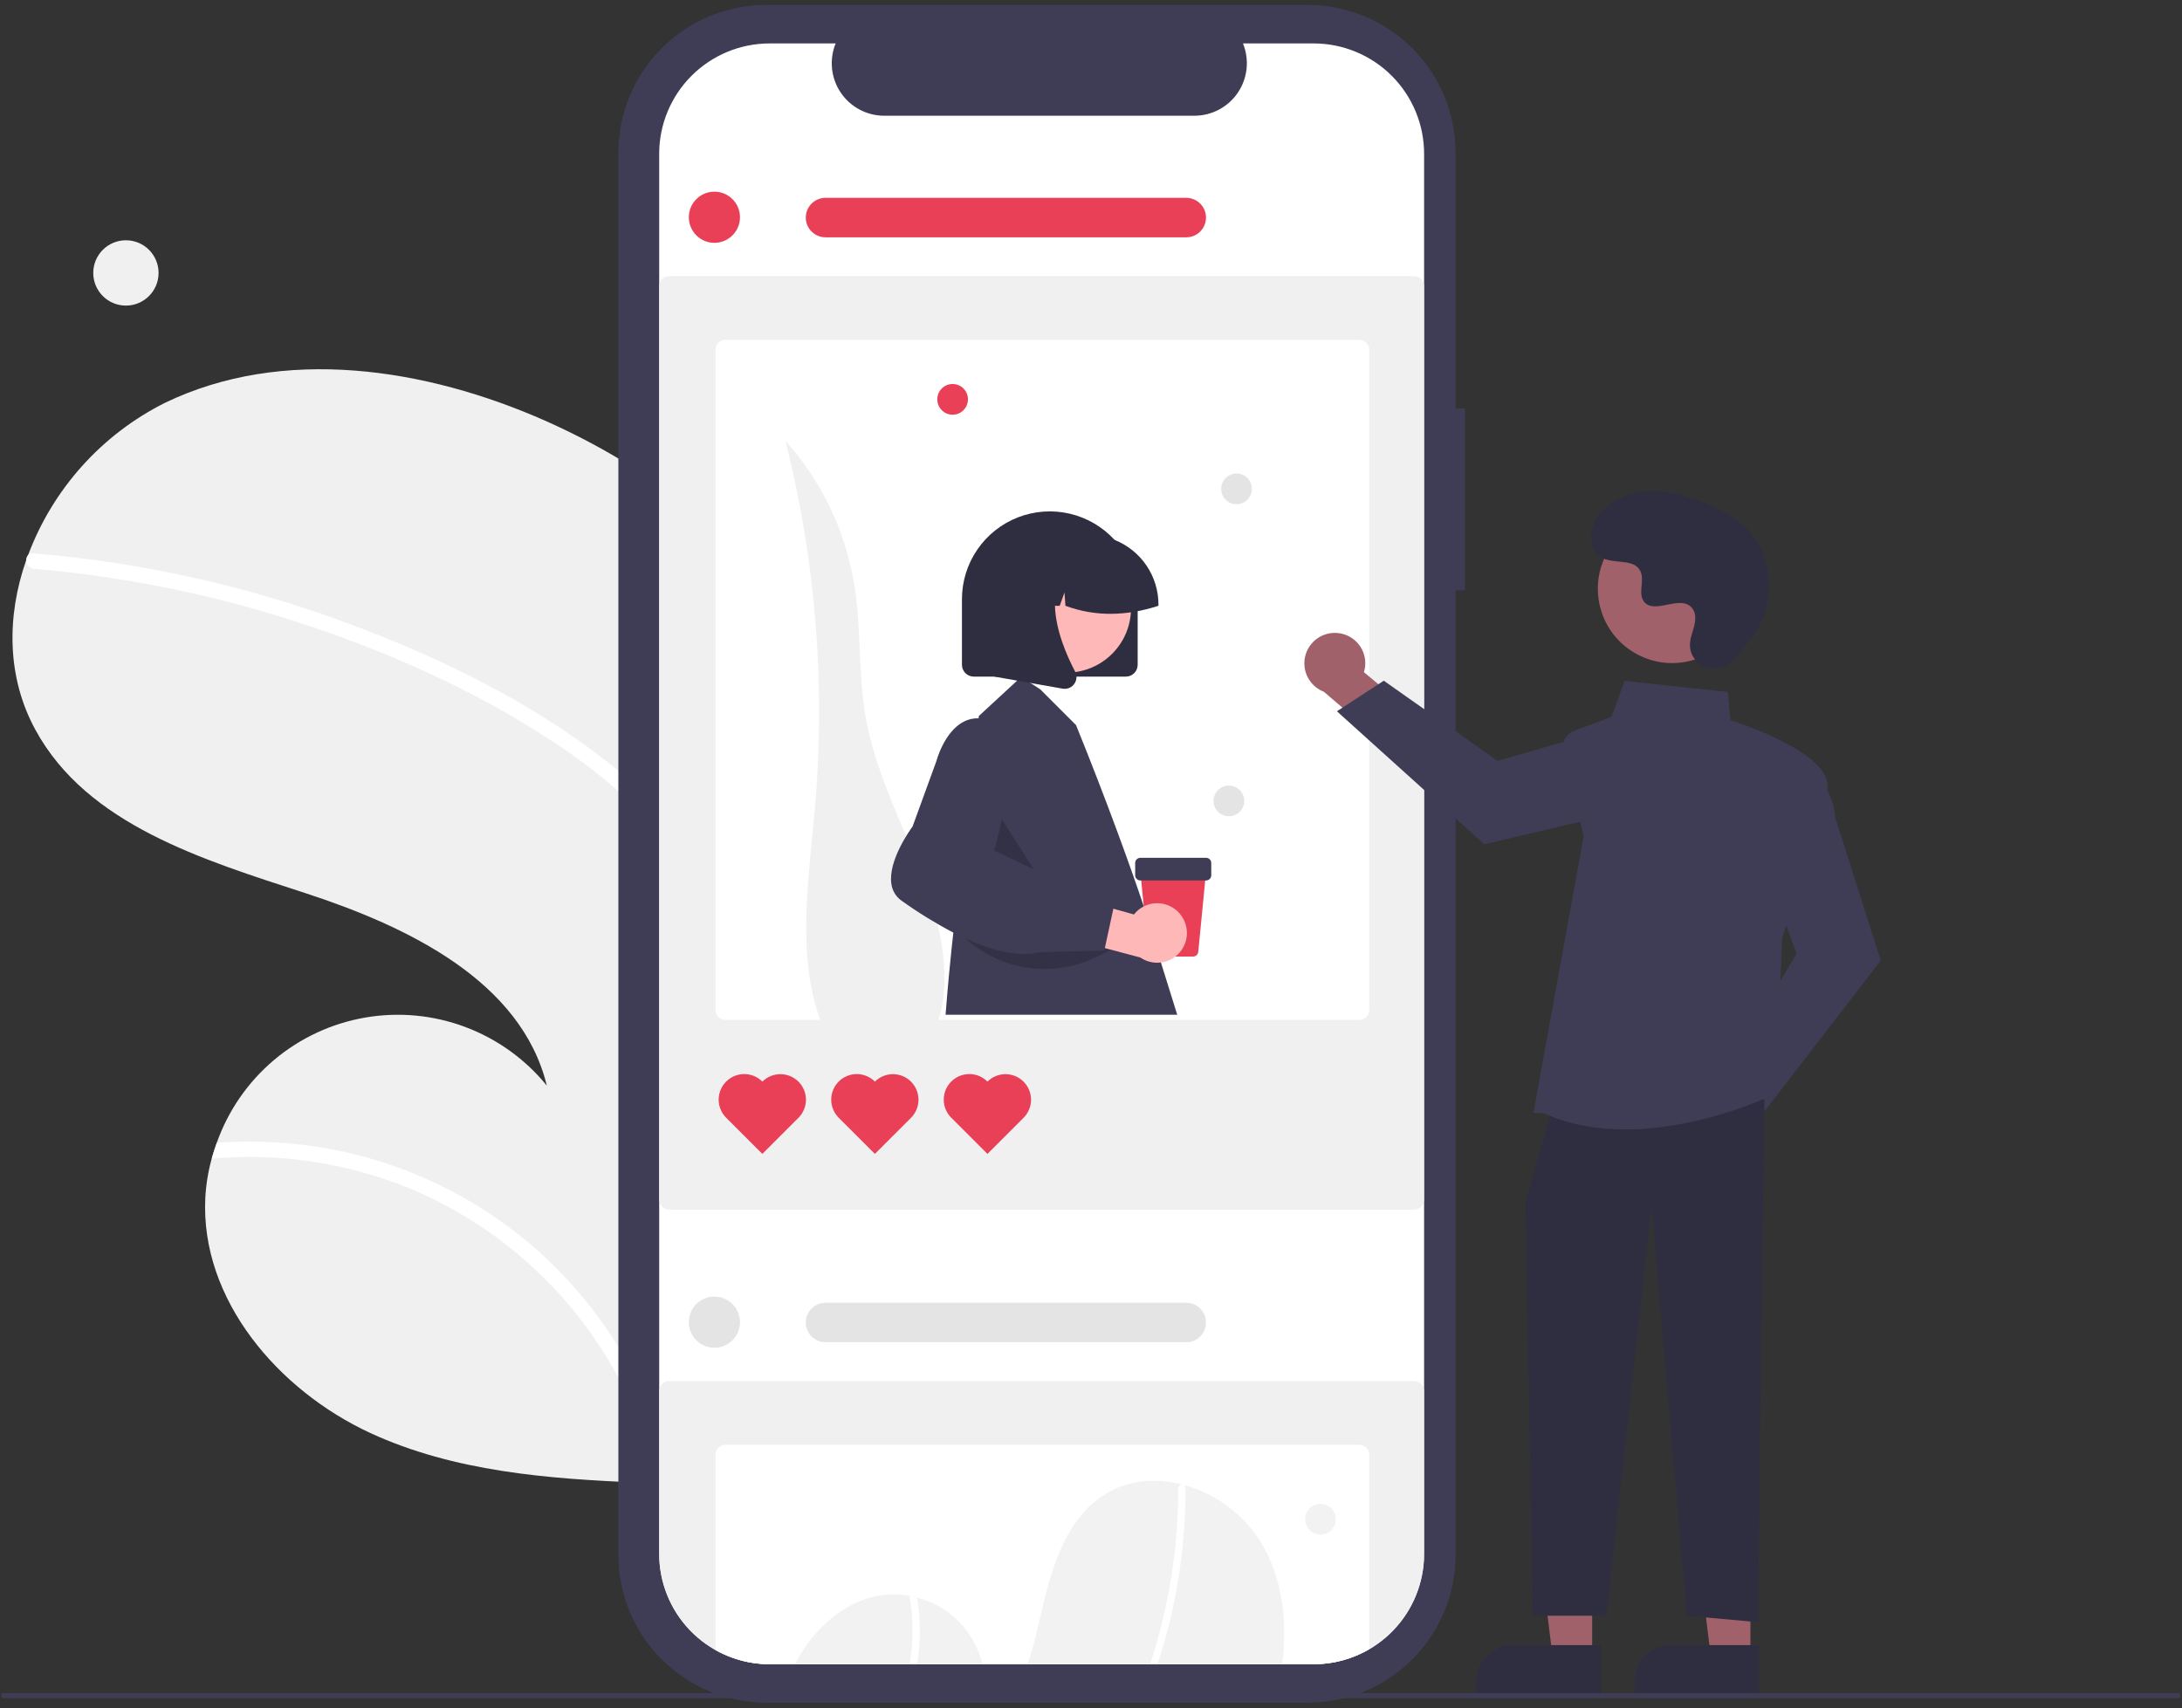 <svg width="364" height="285" viewBox="0 0 364 285" fill="none" xmlns="http://www.w3.org/2000/svg">
<rect x="0" y="0" width="364" height="285" fill="#333333" stroke="none"/>
<g clip-path="url(#clip0_205_1131)">
<path d="M106.724 237.549L106.685 231.056L106.113 134.716L106.091 131.111L105.776 78.087C101.046 75.11 96.108 72.478 90.999 70.21C70.986 61.348 47.189 57.694 27.485 67.219C16.965 72.501 8.827 81.559 4.696 92.582C4.58 92.873 4.473 93.156 4.375 93.438C1.088 102.811 1.113 112.991 5.923 121.78C14.536 137.576 33.795 143.41 50.901 148.984C67.998 154.558 86.959 163.636 91.222 181.11C87.632 176.697 82.931 173.319 77.603 171.324C72.275 169.329 66.511 168.789 60.905 169.759C55.299 170.729 50.053 173.174 45.704 176.843C41.356 180.513 38.064 185.274 36.165 190.637C35.852 191.51 35.567 192.393 35.318 193.284C34.722 195.426 34.364 197.627 34.249 199.847C33.414 216.789 46.4 231.968 61.808 239.078C75.74 245.498 91.376 246.722 106.782 247.338L106.724 237.549Z" fill="#F0F0F0"/>
<path d="M106.685 231.056L106.724 237.549C103.274 228.705 98.067 220.653 91.418 213.878C84.77 207.102 76.816 201.745 68.039 198.13C57.666 193.96 46.454 192.3 35.318 193.284C35.567 192.393 35.852 191.51 36.165 190.637C40.492 190.329 44.837 190.394 49.152 190.832C64.553 192.4 79.04 198.883 90.473 209.321C97.175 215.5 102.672 222.87 106.685 231.056Z" fill="white"/>
<path d="M106.091 131.111L106.113 134.716C102.502 131.237 98.607 128.064 94.469 125.232C81.611 116.381 67.087 109.693 52.345 104.686C37.237 99.528 21.553 96.239 5.646 94.892C5.288 94.859 4.956 94.69 4.719 94.419C4.482 94.148 4.359 93.797 4.375 93.438C4.365 93.121 4.48 92.814 4.696 92.582C4.809 92.474 4.946 92.394 5.096 92.349C5.246 92.304 5.404 92.295 5.558 92.323C7.52 92.484 9.474 92.663 11.436 92.887C27.72 94.725 43.713 98.58 59.045 104.364C73.845 109.925 88.481 117.103 100.989 126.855C102.75 128.197 104.457 129.613 106.091 131.111Z" fill="white"/>
<path d="M21.005 50.981C24.014 50.981 26.453 48.542 26.453 45.533C26.453 42.523 24.014 40.084 21.005 40.084C17.995 40.084 15.556 42.523 15.556 45.533C15.556 48.542 17.995 50.981 21.005 50.981Z" fill="#F0F0F0"/>
<path d="M244.377 68.133H242.82V25.502C242.82 22.262 242.182 19.053 240.942 16.06C239.702 13.066 237.885 10.346 235.594 8.055C233.303 5.764 230.583 3.946 227.589 2.706C224.596 1.466 221.387 0.828 218.147 0.828H127.828C121.284 0.828 115.008 3.428 110.381 8.055C105.754 12.682 103.154 18.958 103.154 25.502V259.378C103.154 265.922 105.754 272.198 110.381 276.825C115.008 281.452 121.284 284.051 127.828 284.051H218.147C224.691 284.051 230.966 281.452 235.594 276.825C240.221 272.198 242.82 265.922 242.82 259.378V98.478H244.377V68.133Z" fill="#3F3D56"/>
<path d="M237.569 25.674V259.209C237.569 259.55 237.561 259.887 237.539 260.224C237.281 264.928 235.23 269.355 231.807 272.593C228.385 275.831 223.852 277.635 219.141 277.633H128.389C123.666 277.634 119.123 275.821 115.699 272.569C112.275 269.316 110.231 264.872 109.99 260.156C109.973 259.844 109.964 259.529 109.964 259.209V25.674C109.964 20.787 111.905 16.1 115.36 12.644C118.815 9.188 123.502 7.246 128.389 7.246H139.401C138.859 8.575 138.652 10.017 138.798 11.445C138.945 12.873 139.44 14.243 140.24 15.435C141.041 16.626 142.122 17.603 143.389 18.278C144.655 18.954 146.069 19.307 147.504 19.308H199.249C200.684 19.307 202.097 18.954 203.364 18.278C204.631 17.603 205.712 16.626 206.512 15.435C207.313 14.243 207.808 12.873 207.954 11.445C208.1 10.017 207.893 8.575 207.351 7.246H219.141C224.028 7.246 228.715 9.188 232.171 12.644C235.627 16.1 237.569 20.787 237.569 25.674Z" fill="white"/>
<path d="M235.893 201.798H111.637C111.201 201.797 110.782 201.624 110.474 201.315C110.165 201.006 109.991 200.588 109.991 200.151V47.708C109.991 47.271 110.165 46.853 110.474 46.544C110.782 46.235 111.201 46.062 111.637 46.061H235.893C236.33 46.062 236.748 46.235 237.057 46.544C237.366 46.853 237.539 47.271 237.54 47.708V200.151C237.539 200.588 237.366 201.006 237.057 201.315C236.748 201.624 236.33 201.797 235.893 201.798Z" fill="#F0F0F0"/>
<path d="M226.774 56.699H121.011C120.574 56.699 120.156 56.872 119.847 57.181C119.538 57.49 119.364 57.909 119.364 58.346V168.495C119.365 168.931 119.539 169.349 119.848 169.657C120.157 169.964 120.575 170.137 121.011 170.137H226.774C227.21 170.137 227.628 169.965 227.937 169.657C228.246 169.349 228.42 168.931 228.421 168.495V58.346C228.421 57.909 228.247 57.49 227.938 57.181C227.63 56.872 227.211 56.699 226.774 56.699Z" fill="white"/>
<path d="M119.176 40.51C121.533 40.51 123.443 38.6 123.443 36.243C123.443 33.887 121.533 31.976 119.176 31.976C116.82 31.976 114.91 33.887 114.91 36.243C114.91 38.6 116.82 40.51 119.176 40.51Z" fill="#E94057"/>
<path d="M139.472 175.569C132.186 163.834 134.696 148.842 135.923 135.084C137.755 114.443 136.102 93.64 131.033 73.546C137.07 80.288 141.054 88.616 142.514 97.547C143.717 104.995 143.123 112.657 144.485 120.077C147.407 135.987 159.172 150.336 157.351 166.41C156.949 169.963 155.595 173.784 152.44 175.468C148.88 177.368 144.534 175.857 140.799 174.327" fill="#F0F0F0"/>
<path d="M127.176 180.44C126.378 179.638 125.294 179.186 124.163 179.183C123.032 179.18 121.946 179.627 121.144 180.425C120.342 181.222 119.89 182.306 119.887 183.437C119.884 184.569 120.331 185.655 121.129 186.456L121.143 186.471L127.176 192.502L133.208 186.471C134.004 185.67 134.451 184.587 134.449 183.457C134.448 182.328 133.998 181.246 133.2 180.447C132.401 179.649 131.318 179.2 130.189 179.198C129.06 179.197 127.976 179.643 127.176 180.44V180.44Z" fill="#E94057"/>
<path d="M145.95 180.44C145.152 179.638 144.068 179.186 142.937 179.183C141.806 179.18 140.72 179.627 139.918 180.425C139.116 181.222 138.664 182.306 138.661 183.437C138.658 184.569 139.105 185.655 139.903 186.456L139.917 186.471L145.95 192.502L151.982 186.471C152.779 185.67 153.225 184.587 153.223 183.457C153.222 182.328 152.772 181.246 151.974 180.447C151.175 179.649 150.093 179.2 148.963 179.198C147.834 179.197 146.75 179.643 145.95 180.44V180.44Z" fill="#E94057"/>
<path d="M164.724 180.44C163.926 179.638 162.843 179.186 161.711 179.183C160.58 179.18 159.494 179.627 158.692 180.425C157.89 181.222 157.438 182.306 157.435 183.437C157.433 184.569 157.879 185.655 158.677 186.456L158.692 186.471L164.724 192.502L170.756 186.471C171.553 185.67 171.999 184.587 171.998 183.457C171.996 182.328 171.547 181.246 170.748 180.447C169.95 179.649 168.867 179.2 167.738 179.198C166.608 179.197 165.525 179.643 164.724 180.44V180.44Z" fill="#E94057"/>
<path d="M197.887 39.589H137.717C137.285 39.59 136.856 39.505 136.456 39.34C136.056 39.175 135.693 38.932 135.387 38.626C135.081 38.321 134.838 37.957 134.672 37.558C134.506 37.158 134.421 36.73 134.421 36.297C134.421 35.864 134.506 35.436 134.672 35.036C134.838 34.636 135.081 34.273 135.387 33.967C135.693 33.662 136.056 33.419 136.456 33.254C136.856 33.089 137.285 33.004 137.717 33.004H197.887C198.319 33.004 198.748 33.089 199.148 33.254C199.548 33.419 199.911 33.662 200.217 33.967C200.523 34.273 200.766 34.636 200.932 35.036C201.098 35.436 201.183 35.864 201.183 36.297C201.183 36.73 201.098 37.158 200.932 37.558C200.766 37.957 200.523 38.321 200.217 38.626C199.911 38.932 199.548 39.175 199.148 39.34C198.748 39.505 198.319 39.59 197.887 39.589Z" fill="#E94057"/>
<path d="M235.892 230.39H111.637C111.2 230.39 110.781 230.564 110.473 230.873C110.164 231.181 109.99 231.6 109.99 232.037V260.156C110.231 264.872 112.275 269.316 115.699 272.568C119.123 275.821 123.666 277.634 128.389 277.633H219.141C223.852 277.634 228.385 275.831 231.807 272.593C235.23 269.355 237.281 264.928 237.539 260.224V232.037C237.539 231.6 237.365 231.181 237.057 230.873C236.748 230.564 236.329 230.39 235.892 230.39Z" fill="#F0F0F0"/>
<path d="M226.774 241.027H121.011C120.574 241.028 120.156 241.201 119.847 241.51C119.538 241.819 119.364 242.238 119.364 242.674V275.273C122.118 276.825 125.227 277.638 128.389 277.633H219.141C222.402 277.637 225.605 276.773 228.421 275.128V242.674C228.421 242.238 228.247 241.819 227.938 241.51C227.63 241.201 227.211 241.028 226.774 241.027Z" fill="white"/>
<path d="M119.176 224.839C121.533 224.839 123.443 222.928 123.443 220.572C123.443 218.215 121.533 216.305 119.176 216.305C116.82 216.305 114.91 218.215 114.91 220.572C114.91 222.928 116.82 224.839 119.176 224.839Z" fill="#E4E4E4"/>
<path d="M197.887 223.918H137.717C137.285 223.919 136.856 223.834 136.456 223.669C136.056 223.503 135.693 223.261 135.387 222.955C135.081 222.649 134.838 222.286 134.672 221.887C134.506 221.487 134.421 221.058 134.421 220.626C134.421 220.193 134.506 219.765 134.672 219.365C134.838 218.965 135.081 218.602 135.387 218.296C135.693 217.99 136.056 217.748 136.456 217.583C136.856 217.418 137.285 217.333 137.717 217.333H197.887C198.319 217.333 198.748 217.418 199.148 217.583C199.548 217.748 199.911 217.99 200.217 218.296C200.523 218.602 200.766 218.965 200.932 219.365C201.098 219.765 201.183 220.193 201.183 220.626C201.183 221.058 201.098 221.487 200.932 221.887C200.766 222.286 200.523 222.649 200.217 222.955C199.911 223.261 199.548 223.503 199.148 223.669C198.748 223.834 198.319 223.919 197.887 223.918Z" fill="#E4E4E4"/>
<path d="M163.876 277.633H132.613C135.796 271.369 141.671 266.266 148.597 265.997C149.64 265.958 150.685 266.036 151.711 266.227C152.142 266.304 152.565 266.407 152.987 266.518C155.643 267.201 158.062 268.598 159.981 270.557C161.901 272.516 163.248 274.963 163.876 277.633Z" fill="#F2F2F2"/>
<path d="M213.88 277.633H171.428C172.081 275.685 172.635 273.705 173.088 271.702C174.996 263.462 176.937 254.212 183.973 249.527C187.89 246.916 192.656 246.489 197.175 247.641C197.311 247.675 197.452 247.713 197.589 247.756C202.918 249.234 207.493 252.671 210.398 257.378C213.995 263.411 214.797 270.588 213.88 277.633Z" fill="#F2F2F2"/>
<path d="M153.427 272.602C153.406 274.288 153.256 275.97 152.979 277.633H151.758C152.4 273.857 152.384 269.998 151.711 266.228C152.142 266.304 152.565 266.407 152.987 266.518C153.311 268.529 153.458 270.565 153.427 272.602Z" fill="white"/>
<path d="M197.747 248.149C197.751 249.07 197.747 249.996 197.721 250.922C197.533 258.62 196.386 266.264 194.307 273.677C193.941 275 193.544 276.319 193.117 277.633H191.863C192.631 275.295 193.301 272.926 193.881 270.554C195.676 263.272 196.57 255.798 196.543 248.298C196.544 248.128 196.61 247.966 196.728 247.843C196.845 247.721 197.005 247.649 197.175 247.641C197.322 247.625 197.471 247.666 197.589 247.756C197.644 247.805 197.687 247.866 197.714 247.934C197.742 248.002 197.753 248.076 197.747 248.149Z" fill="white"/>
<path d="M220.281 256.015C221.695 256.015 222.842 254.869 222.842 253.455C222.842 252.041 221.695 250.895 220.281 250.895C218.868 250.895 217.721 252.041 217.721 253.455C217.721 254.869 218.868 256.015 220.281 256.015Z" fill="#F2F2F2"/>
<path d="M158.916 69.183C160.33 69.183 161.476 68.036 161.476 66.622C161.476 65.209 160.33 64.062 158.916 64.062C157.502 64.062 156.356 65.209 156.356 66.622C156.356 68.036 157.502 69.183 158.916 69.183Z" fill="#E94057"/>
<path d="M206.278 84.116C207.692 84.116 208.838 82.97 208.838 81.556C208.838 80.142 207.692 78.996 206.278 78.996C204.864 78.996 203.718 80.142 203.718 81.556C203.718 82.97 204.864 84.116 206.278 84.116Z" fill="#E4E4E4"/>
<path d="M204.998 136.172C206.412 136.172 207.558 135.026 207.558 133.612C207.558 132.198 206.412 131.052 204.998 131.052C203.584 131.052 202.438 132.198 202.438 133.612C202.438 135.026 203.584 136.172 204.998 136.172Z" fill="#E4E4E4"/>
<path d="M193.667 160.571L191.935 155.024C191.637 153.733 191.26 152.462 190.804 151.218C188.85 145.313 184.558 133.404 179.501 120.962L173.553 115.014L171.906 113.939L170.349 112.927L169.679 113.546L163.292 119.443L163.245 119.831L159.072 155.297C159.072 155.297 159.059 155.395 159.037 155.587C158.991 156.001 158.892 156.846 158.765 158.054C158.521 160.324 158.129 164.288 157.74 169.284H196.386L193.667 160.571Z" fill="#3F3D56"/>
<path opacity="0.2" d="M166.282 135.346L164.66 145.465L175.635 149.992L166.282 135.346Z" fill="black"/>
<path d="M185.932 90.07C183.937 87.892 181.331 86.367 178.455 85.696C175.579 85.025 172.567 85.238 169.815 86.308C167.062 87.379 164.697 89.255 163.03 91.693C161.362 94.131 160.471 97.016 160.471 99.969V110.905C160.472 111.428 160.679 111.929 161.049 112.299C161.418 112.668 161.92 112.876 162.442 112.876H187.818C188.34 112.875 188.84 112.667 189.209 112.297C189.578 111.928 189.785 111.427 189.785 110.905V99.969C189.786 96.303 188.411 92.77 185.932 90.07Z" fill="#2F2E41"/>
<path d="M177.93 112.215C183.865 112.215 188.676 107.405 188.676 101.47C188.676 95.536 183.865 90.725 177.93 90.725C171.996 90.725 167.185 95.536 167.185 101.47C167.185 107.405 171.996 112.215 177.93 112.215Z" fill="#FFB8B8"/>
<path d="M185.932 90.07C184.573 89.527 183.123 89.249 181.66 89.251H179.472C177.628 89.251 175.812 89.691 174.173 90.535C172.535 91.379 171.121 92.602 170.05 94.102C169.978 94.196 169.914 94.294 169.85 94.388C168.562 96.294 167.875 98.543 167.879 100.844V101.061H172.5L174.078 96.645L174.394 101.061H176.783L177.577 98.834L177.735 101.061C182.732 102.908 187.916 102.79 193.254 101.061V100.844C193.251 98.521 192.552 96.253 191.247 94.333C189.941 92.412 188.09 90.927 185.932 90.07Z" fill="#2F2E41"/>
<path d="M179.386 112.117C179.377 112.092 179.365 112.067 179.352 112.044C177.906 109.288 176.092 105.068 175.99 101.061C175.93 98.667 176.485 96.346 178.098 94.465L178.405 94.102H165.899V112.88L169.679 113.546L171.906 113.938L177.261 114.886C177.377 114.906 177.494 114.916 177.611 114.916C177.921 114.915 178.226 114.842 178.502 114.701C178.778 114.56 179.017 114.356 179.198 114.105C179.462 113.751 179.594 113.317 179.574 112.876C179.566 112.612 179.502 112.353 179.386 112.117Z" fill="#2F2E41"/>
<path opacity="0.2" d="M159.333 154.804C162.192 158.115 166.071 160.383 170.36 161.249C174.649 162.116 179.104 161.534 183.025 159.593L185.364 158.435L159.333 154.804Z" fill="black"/>
<path d="M280.513 187.159C280.548 186.421 280.744 185.7 281.088 185.046C281.432 184.393 281.915 183.822 282.503 183.376C283.091 182.929 283.769 182.616 284.491 182.46C285.213 182.304 285.96 182.308 286.68 182.472L293.361 173.058L300.072 175.722L290.451 188.885C290.096 190.076 289.315 191.095 288.258 191.75C287.201 192.405 285.941 192.649 284.716 192.436C283.491 192.223 282.386 191.568 281.612 190.596C280.837 189.623 280.446 188.4 280.513 187.159H280.513Z" fill="#A0616A"/>
<path d="M287.841 179.063L299.718 159.087L294.879 146.183L301.47 128.608L301.713 128.712C301.872 128.78 305.617 130.451 306.172 136.436L313.746 160.239L293.533 186.461L287.841 179.063Z" fill="#3F3D56"/>
<path d="M223.335 105.626C224.068 105.718 224.772 105.969 225.397 106.362C226.022 106.755 226.553 107.281 226.953 107.902C227.353 108.523 227.612 109.224 227.712 109.955C227.812 110.687 227.75 111.432 227.531 112.137L236.401 119.525L233.225 126.01L220.846 115.401C219.686 114.954 218.73 114.097 218.159 112.993C217.588 111.888 217.442 110.613 217.749 109.408C218.056 108.203 218.794 107.152 219.824 106.455C220.853 105.758 222.103 105.463 223.335 105.626L223.335 105.626Z" fill="#A0616A"/>
<path d="M230.841 113.558L249.838 126.944L263.078 123.117L280.091 131.047L279.968 131.281C279.888 131.435 277.932 135.039 271.923 135.13L247.606 140.84L223.024 118.66L230.841 113.558Z" fill="#3F3D56"/>
<path d="M265.603 276.339L258.999 276.338L255.856 250.864L265.604 250.864L265.603 276.339Z" fill="#A0616A"/>
<path d="M252.286 274.451H267.018V282.471H246.261V280.476C246.261 278.878 246.896 277.346 248.026 276.216C249.156 275.086 250.688 274.451 252.286 274.451Z" fill="#2F2E41"/>
<path d="M292 276.339L285.395 276.338L282.253 250.864L292.001 250.864L292 276.339Z" fill="#A0616A"/>
<path d="M278.683 274.451H293.415V282.471H272.658V280.476C272.658 278.878 273.293 277.346 274.423 276.216C275.552 275.086 277.085 274.451 278.683 274.451Z" fill="#2F2E41"/>
<path d="M294.349 183.354L293.81 221.064L293.271 270.625L281.42 269.548L275.494 201.131L267.952 269.548H255.716L254.484 200.593L258.794 185.509L294.349 183.354Z" fill="#2F2E41"/>
<path d="M257.612 185.739L255.807 185.661L264.193 139.461L260.76 125.497C260.581 124.771 260.675 124.004 261.024 123.342C261.374 122.681 261.953 122.17 262.654 121.907L268.832 119.59L271.015 113.588L288.236 115.444L288.659 120.135C290.525 120.733 305.893 125.851 304.833 131.683C303.786 137.439 297.607 155.547 297.293 156.465L296.211 182.436L296.078 182.502C295.918 182.582 284.048 188.419 271.152 188.418C266.611 188.417 261.94 187.693 257.612 185.739Z" fill="#3F3D56"/>
<path d="M289.83 104.165C293.115 98.157 290.907 90.623 284.898 87.338C278.889 84.053 271.355 86.262 268.07 92.27C264.786 98.279 266.994 105.813 273.003 109.098C279.012 112.383 286.545 110.174 289.83 104.165Z" fill="#A0616A"/>
<path d="M288.994 110.221C286.631 112.738 282.242 111.387 281.934 107.948C281.91 107.681 281.912 107.412 281.94 107.146C282.099 105.623 282.979 104.24 282.768 102.631C282.72 102.231 282.571 101.85 282.334 101.523C280.451 99.002 276.031 102.651 274.254 100.368C273.164 98.969 274.445 96.765 273.609 95.2C272.505 93.136 269.236 94.154 267.186 93.023C264.905 91.765 265.042 88.266 266.543 86.137C268.374 83.541 271.585 82.156 274.755 81.957C277.926 81.757 281.074 82.614 284.034 83.767C287.397 85.078 290.732 86.889 292.802 89.847C295.319 93.443 295.561 98.278 294.302 102.483C293.537 105.041 290.923 108.165 288.994 110.221Z" fill="#2F2E41"/>
<path d="M363.31 283.295H0.626C0.513 283.295 0.405 283.25 0.325 283.17C0.245 283.09 0.2 282.981 0.2 282.868C0.2 282.755 0.245 282.646 0.325 282.566C0.405 282.486 0.513 282.441 0.626 282.441H363.31C363.423 282.441 363.532 282.486 363.612 282.566C363.692 282.646 363.737 282.755 363.737 282.868C363.737 282.981 363.692 283.09 363.612 283.17C363.532 283.25 363.423 283.295 363.31 283.295Z" fill="#3F3D56"/>
<path d="M199.039 159.573H192.394C192.18 159.574 191.975 159.495 191.817 159.352C191.659 159.208 191.56 159.011 191.54 158.799L190.21 145.166H201.222L199.892 158.799C199.872 159.011 199.773 159.208 199.615 159.352C199.458 159.495 199.252 159.574 199.039 159.573Z" fill="#E94057"/>
<path d="M201.205 146.881H190.227C190 146.881 189.782 146.79 189.621 146.629C189.461 146.469 189.37 146.251 189.37 146.023V143.965C189.37 143.738 189.461 143.52 189.621 143.359C189.782 143.198 190 143.108 190.227 143.107H201.205C201.432 143.108 201.65 143.198 201.811 143.359C201.971 143.52 202.062 143.738 202.062 143.965V146.023C202.062 146.251 201.971 146.469 201.811 146.629C201.65 146.79 201.432 146.881 201.205 146.881Z" fill="#3F3D56"/>
<path d="M196.723 152.33C196.244 151.792 195.653 151.365 194.99 151.08C194.328 150.795 193.612 150.658 192.891 150.68C192.171 150.702 191.464 150.881 190.82 151.206C190.176 151.531 189.611 151.992 189.166 152.559L178.316 149.513L174.857 155.655L190.239 159.741C191.24 160.427 192.458 160.722 193.663 160.57C194.867 160.418 195.973 159.829 196.773 158.916C197.572 158.002 198.008 156.827 197.999 155.614C197.99 154.4 197.536 153.232 196.723 152.33Z" fill="#FFB8B8"/>
<path d="M179.083 149L173.933 145.718L172.465 145.027L165.83 141.899C166.027 141.225 166.59 139.211 167.123 136.66C168.369 130.69 169.432 121.777 165.143 120.215C164.535 119.985 163.894 119.856 163.245 119.831C162.376 119.799 161.513 119.997 160.744 120.403C157.531 122.08 156.255 126.799 156.209 126.974L152.236 137.876C151.869 138.379 148.093 143.61 148.703 147.485C148.78 148.041 148.971 148.576 149.265 149.055C149.559 149.534 149.949 149.946 150.41 150.267C153.16 152.237 156.042 154.015 159.037 155.588C159.733 155.946 160.413 156.277 161.077 156.582C164.798 158.28 168.079 159.146 170.835 159.146C171.737 159.153 172.635 159.049 173.511 158.835L184.216 158.591L184.285 158.284L184.31 158.165L185.731 151.594L186.132 149.733L179.083 149Z" fill="#3F3D56"/>
</g>
<defs>
<clipPath id="clip0_205_1131">
<rect width="363.537" height="283.223" fill="white" transform="translate(0.2 0.828)"/>
</clipPath>
</defs>
</svg>
